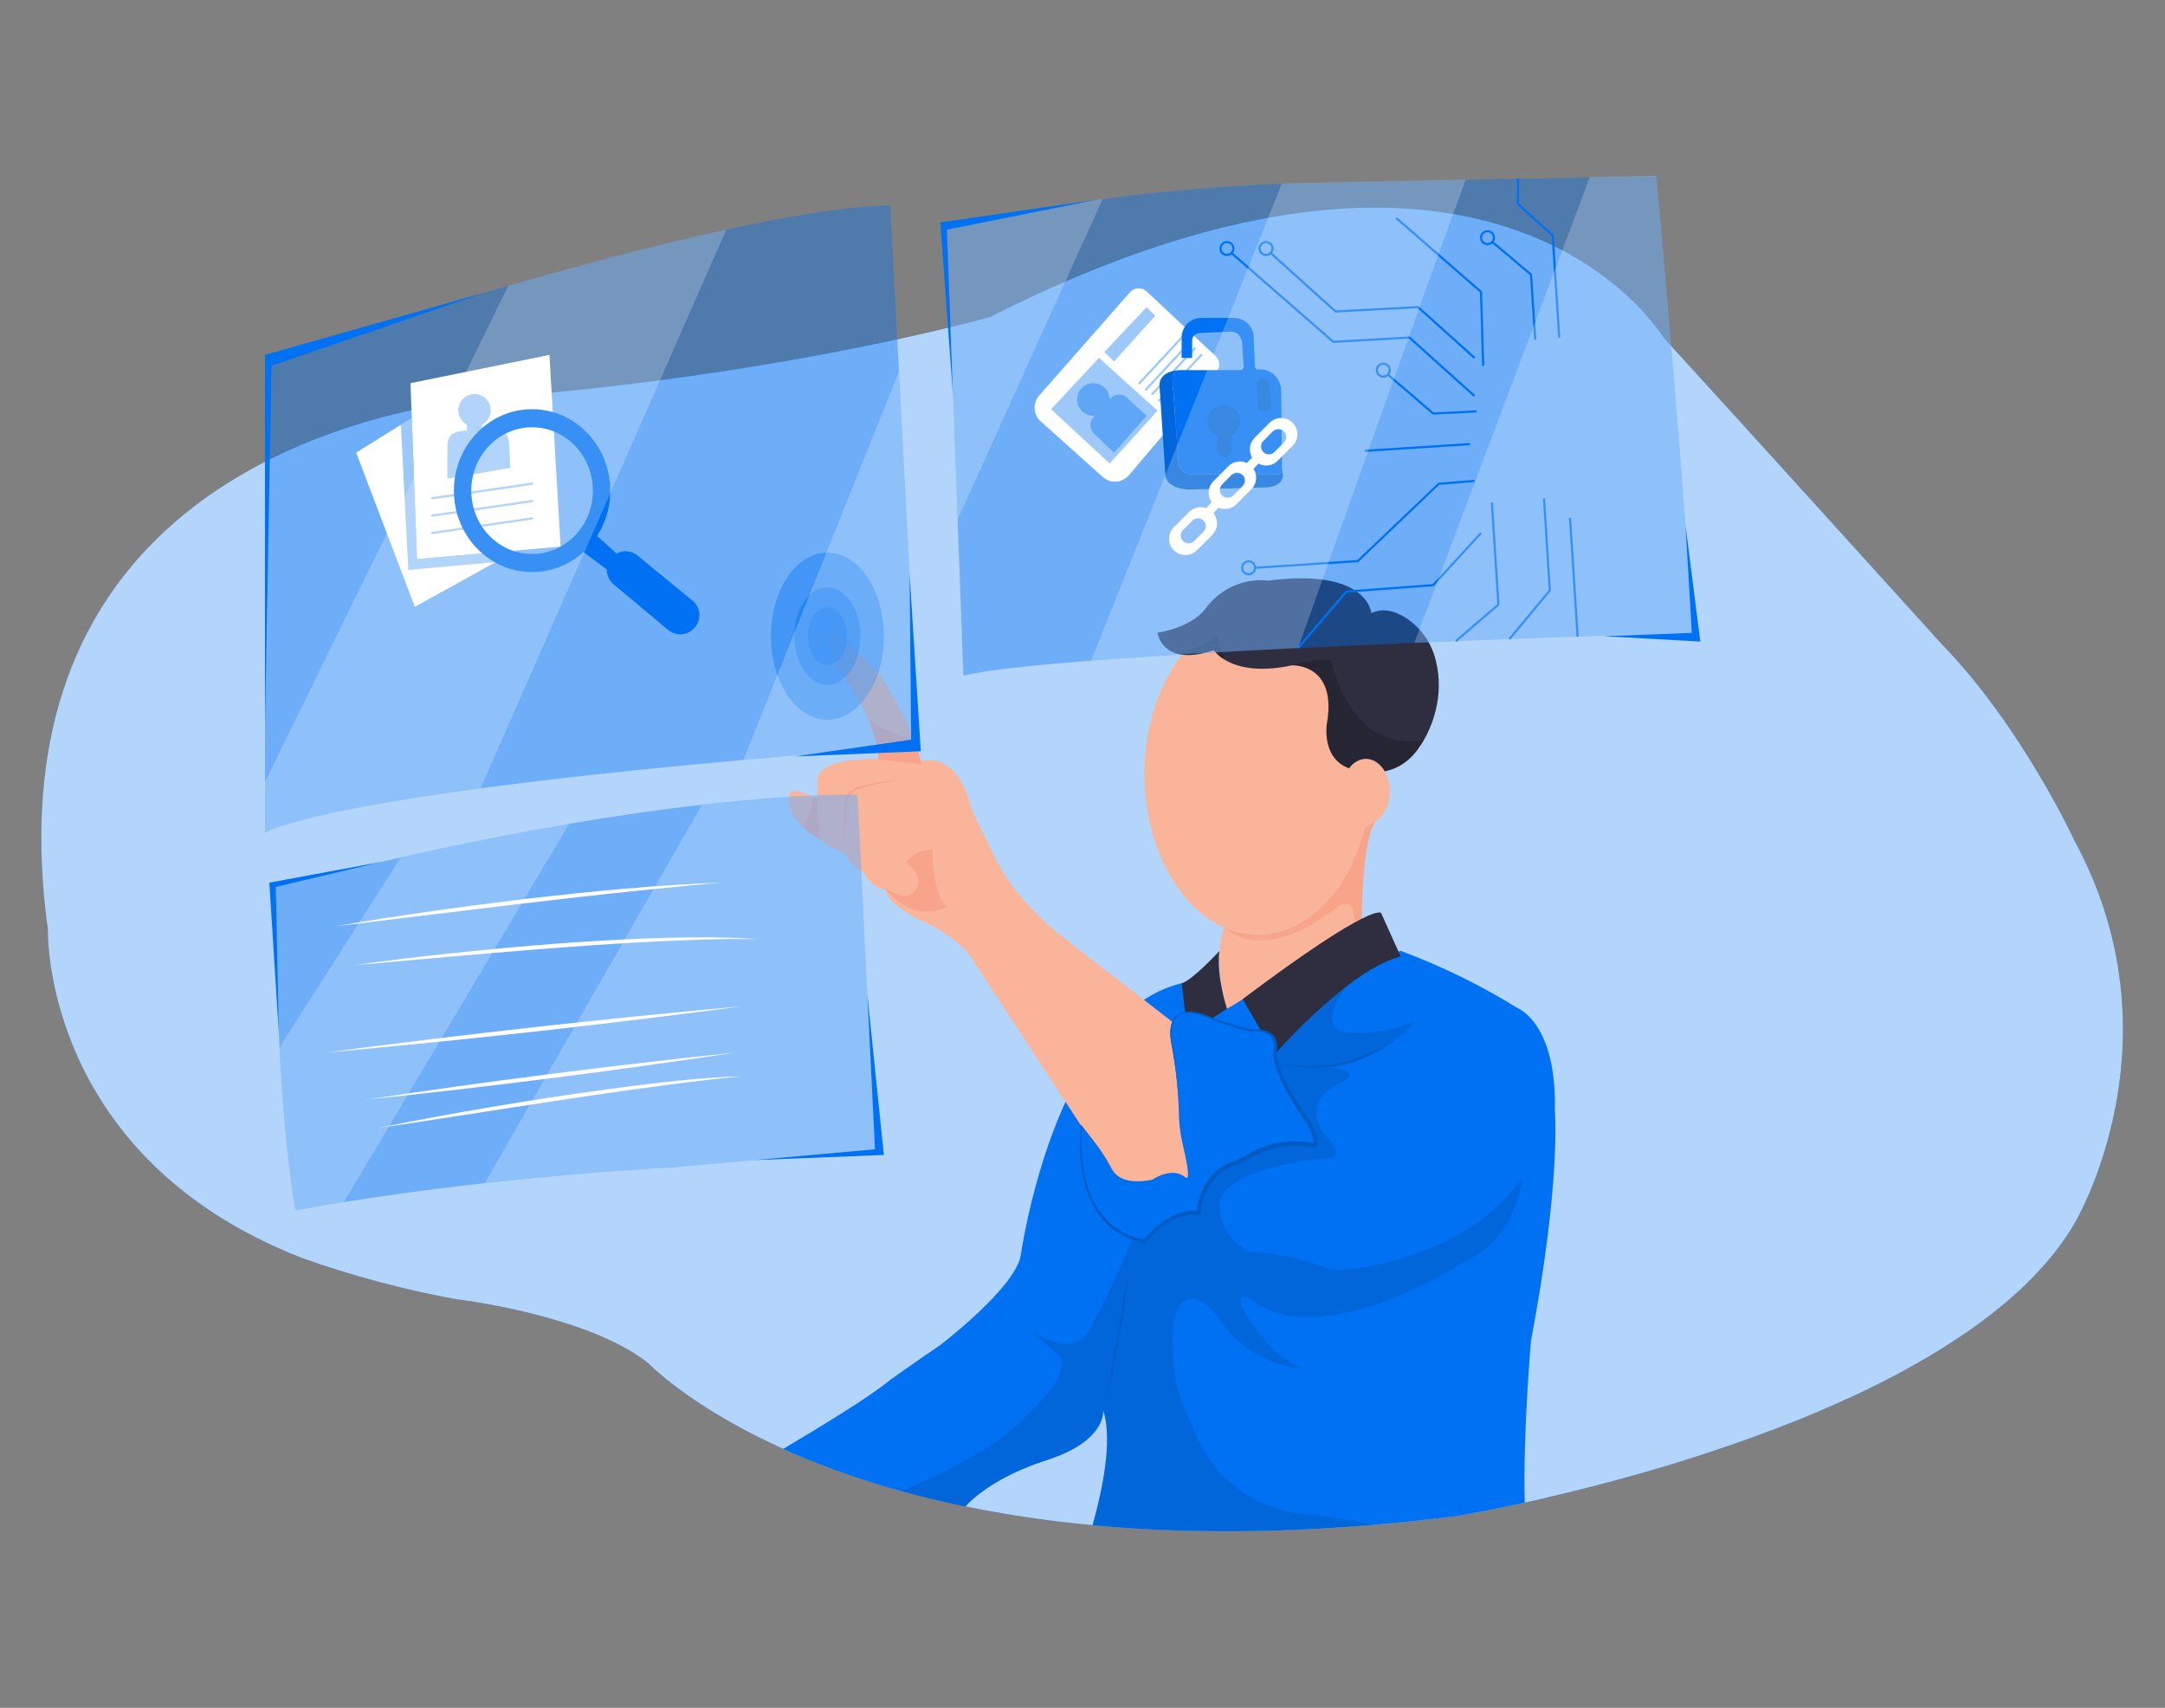 <svg width="639" height="504" viewBox="0 0 639 504" fill="none" xmlns="http://www.w3.org/2000/svg">
<rect x="0" y="0" width="639" height="504" fill="#808080" stroke="none"/>
<g clip-path="url(#clip0_4_2864)">
<path d="M612.258 361.103C612.015 361.508 611.771 361.922 611.52 362.327C611.351 362.6 611.188 362.866 611.011 363.139C609.302 365.83 607.426 368.412 605.397 370.871L604.747 371.661L604.415 372.052C604.164 372.354 603.899 372.657 603.633 372.959L602.895 373.8L601.803 375.01C601.302 375.549 600.793 376.087 600.284 376.619L599.169 377.755C598.756 378.175 598.336 378.589 597.908 379.002C597.856 379.061 597.797 379.112 597.738 379.171C597.332 379.562 596.927 379.954 596.513 380.337L595.141 381.606C594.315 382.359 593.474 383.097 592.618 383.82C592.33 384.07 592.042 384.321 591.747 384.557C591.452 384.793 591.157 385.059 590.854 385.295C590.552 385.531 590.117 385.93 589.703 386.247C588.774 386.985 587.815 387.759 586.848 388.505C586.524 388.763 586.192 389.006 585.86 389.242C585.402 389.597 584.93 389.98 584.465 390.29L583.181 391.227L581.794 392.216C581.056 392.725 580.37 393.227 579.64 393.691L578.297 394.599C576.212 395.991 574.077 397.361 571.893 398.708L570.565 399.513C563.88 403.556 556.797 407.304 549.515 410.779L546.631 412.136L545.155 412.808C543.679 413.477 542.204 414.138 540.728 414.793L539.253 415.442C536.793 416.519 534.309 417.564 531.801 418.578C530.974 418.917 530.148 419.249 529.314 419.574C525.153 421.234 520.977 422.82 516.823 424.31L515.606 424.746L514.418 425.173L512.824 425.734C510.759 426.457 508.695 427.163 506.634 427.852L504.945 428.412C502.812 429.15 500.688 429.799 498.585 430.464L497.109 430.936L494.815 431.673L491.288 432.736C490.122 433.09 488.957 433.429 487.806 433.761C485.927 434.317 484.067 434.849 482.228 435.355L480.605 435.805C477.55 436.661 474.569 437.458 471.685 438.203L469.161 438.86L467.914 439.17C467.095 439.376 466.291 439.583 465.487 439.775L463.93 440.158L462.388 440.535L459.629 441.199L457.415 441.73L453.749 442.615L450.31 443.353L450.06 443.419L449.669 443.5L448.407 443.773L447.175 444.039L445.98 444.297L443.272 444.865H443.132L441.531 445.197C437.893 445.935 434.927 446.496 432.78 446.887L432.19 446.998L430.486 447.3L429.969 447.389L429.231 447.514H429.017H428.958H428.877C427.402 447.691 425.985 447.876 424.539 448.038L424.096 448.09L421.492 448.392C420.016 448.562 418.578 448.709 417.124 448.864L414.239 449.159C412.326 449.351 410.425 449.533 408.536 449.705L405.814 449.949H405.718L401.815 450.259C400.723 450.355 399.601 450.436 398.561 450.51C398.074 450.554 397.587 450.583 397.085 450.613C394.688 450.783 392.319 450.938 389.973 451.063C388.497 451.144 387.073 451.225 385.649 451.284C384.225 451.343 382.971 451.417 381.651 451.469H381.444L377.696 451.609C374.981 451.69 372.303 451.764 369.661 451.801L366.282 451.845C362.101 451.879 358.009 451.862 354.005 451.793C352.434 451.793 350.884 451.727 349.342 451.683H348.796C347.173 451.631 345.565 451.579 343.978 451.513C341.485 451.41 339.02 451.292 336.6 451.144L334.18 450.997C332.579 450.901 331 450.783 329.429 450.665L327.083 450.48L324.759 450.281L322.464 450.074C320.752 449.912 319.048 449.742 317.381 449.565C315.713 449.388 314.046 449.196 312.408 448.997L309.966 448.687L307.553 448.37C306.749 448.267 305.959 448.149 305.163 448.038L302.802 447.691L300.802 447.389L299.865 447.241C298.522 447.035 297.202 446.813 295.888 446.592C292.116 445.948 288.461 445.259 284.925 444.526C278.225 443.139 271.927 441.624 266.029 439.981L265.55 439.848L263.491 439.265C259.146 438.019 255.014 436.713 251.104 435.385L249.281 434.75C248.052 434.312 246.842 433.877 245.651 433.444C243.261 432.569 240.959 431.678 238.746 430.773L236.776 429.962C234.808 429.15 232.929 428.339 231.139 427.527C230.763 427.357 230.401 427.18 230.017 427.018L228.254 426.199C227.044 425.633 225.864 425.065 224.713 424.495L223.702 423.993L222.706 423.491L220.773 422.495L219.821 422.001C219.518 421.831 219.201 421.669 218.899 421.507C218.596 421.344 218.286 421.182 217.991 421.012L216.213 420.038C215.342 419.551 214.501 419.072 213.675 418.563L212.76 418.024L211.285 417.146L209.47 416.032L208.695 415.545C204.757 413.082 200.956 410.404 197.311 407.525C197.17 407.407 197.023 407.289 196.875 407.186C196.864 407.163 196.846 407.145 196.824 407.134L196.44 406.817C195.702 406.212 195.023 405.644 194.441 405.142L194.153 404.899L193.769 404.552C193.636 404.441 193.511 404.323 193.393 404.212C192.847 403.726 192.412 403.32 192.094 403.01C191.555 402.483 190.983 401.99 190.383 401.534C171.812 387.715 134.59 383.392 134.59 383.392C119.118 380.566 103.899 376.495 89.082 371.218C12.196 341.234 14.136 274.367 14.136 274.367C-6.987 121 151.168 116.912 151.168 116.912C235.234 109.859 292.273 93.516 292.273 93.516C442.254 17.567 490.963 99.603 490.963 99.603C512.109 122.682 573 189.977 573 189.977C596.713 214.324 612.258 248.057 612.258 248.057C644.463 307.413 612.258 361.103 612.258 361.103Z" fill="#0071F2"/>
<path opacity="0.7" d="M612.258 361.103C612.015 361.508 611.771 361.922 611.52 362.327C611.351 362.6 611.188 362.866 611.011 363.139C609.302 365.83 607.426 368.412 605.397 370.871L604.747 371.661L604.415 372.052C604.164 372.354 603.899 372.657 603.633 372.959L602.895 373.8L601.803 375.01C601.302 375.549 600.793 376.087 600.284 376.619L599.169 377.755C598.756 378.175 598.336 378.589 597.908 379.002C597.856 379.061 597.797 379.112 597.738 379.171C597.332 379.562 596.927 379.954 596.513 380.337L595.141 381.606C594.315 382.359 593.474 383.097 592.618 383.82C592.33 384.07 592.042 384.321 591.747 384.557C591.452 384.793 591.157 385.059 590.854 385.295C590.552 385.531 590.117 385.93 589.703 386.247C588.774 386.985 587.815 387.759 586.848 388.505C586.524 388.763 586.192 389.006 585.86 389.242C585.402 389.597 584.93 389.98 584.465 390.29L583.181 391.227L581.794 392.216C581.056 392.725 580.37 393.227 579.64 393.691L578.297 394.599C576.212 395.991 574.077 397.361 571.893 398.708L570.565 399.513C563.88 403.556 556.797 407.304 549.515 410.779L546.631 412.136L545.155 412.808C543.679 413.477 542.204 414.138 540.728 414.793L539.253 415.442C536.793 416.519 534.309 417.564 531.801 418.578C530.974 418.917 530.148 419.249 529.314 419.574C525.153 421.234 520.977 422.82 516.823 424.31L515.606 424.746L514.418 425.173L512.824 425.734C510.759 426.457 508.695 427.163 506.634 427.852L504.945 428.412C502.812 429.15 500.688 429.799 498.585 430.464L497.109 430.936L494.815 431.673L491.288 432.736C490.122 433.09 488.957 433.429 487.806 433.761C485.927 434.317 484.067 434.849 482.228 435.355L480.605 435.805C477.55 436.661 474.569 437.458 471.685 438.203L469.161 438.86L467.914 439.17C467.095 439.376 466.291 439.583 465.487 439.775L463.93 440.158L462.388 440.535L459.629 441.199L457.415 441.73L453.749 442.615L450.31 443.353L450.06 443.419L449.669 443.5L448.407 443.773L447.175 444.039L445.98 444.297L443.272 444.865H443.132L441.531 445.197C437.893 445.935 434.927 446.496 432.78 446.887L432.19 446.998L430.486 447.3L429.969 447.389L429.231 447.514H429.017H428.958H428.877C427.402 447.691 425.985 447.876 424.539 448.038L424.096 448.09L421.492 448.392C420.016 448.562 418.578 448.709 417.124 448.864L414.239 449.159C412.326 449.351 410.425 449.533 408.536 449.705L405.814 449.949H405.718L401.815 450.259C400.723 450.355 399.601 450.436 398.561 450.51C398.074 450.554 397.587 450.583 397.085 450.613C394.688 450.783 392.319 450.938 389.973 451.063C388.497 451.144 387.073 451.225 385.649 451.284C384.225 451.343 382.971 451.417 381.651 451.469H381.444L377.696 451.609C374.981 451.69 372.303 451.764 369.661 451.801L366.282 451.845C362.101 451.879 358.009 451.862 354.005 451.793C352.434 451.793 350.884 451.727 349.342 451.683H348.796C347.173 451.631 345.565 451.579 343.978 451.513C341.485 451.41 339.02 451.292 336.6 451.144L334.18 450.997C332.579 450.901 331 450.783 329.429 450.665L327.083 450.48L324.759 450.281L322.464 450.074C320.752 449.912 319.048 449.742 317.381 449.565C315.713 449.388 314.046 449.196 312.408 448.997L309.966 448.687L307.553 448.37C306.749 448.267 305.959 448.149 305.163 448.038L302.802 447.691L300.802 447.389L299.865 447.241C298.522 447.035 297.202 446.813 295.888 446.592C292.116 445.948 288.461 445.259 284.925 444.526C278.225 443.139 271.927 441.624 266.029 439.981L265.55 439.848L263.491 439.265C259.146 438.019 255.014 436.713 251.104 435.385L249.281 434.75C248.052 434.312 246.842 433.877 245.651 433.444C243.261 432.569 240.959 431.678 238.746 430.773L236.776 429.962C234.808 429.15 232.929 428.339 231.139 427.527C230.763 427.357 230.401 427.18 230.017 427.018L228.254 426.199C227.044 425.633 225.864 425.065 224.713 424.495L223.702 423.993L222.706 423.491L220.773 422.495L219.821 422.001C219.518 421.831 219.201 421.669 218.899 421.507C218.596 421.344 218.286 421.182 217.991 421.012L216.213 420.038C215.342 419.551 214.501 419.072 213.675 418.563L212.76 418.024L211.285 417.146L209.47 416.032L208.695 415.545C204.757 413.082 200.956 410.404 197.311 407.525C197.163 407.4 197.023 407.289 196.875 407.186C196.864 407.163 196.846 407.145 196.824 407.134L196.44 406.817C195.702 406.212 195.023 405.644 194.441 405.142L194.153 404.899L193.769 404.552C193.636 404.441 193.511 404.323 193.393 404.212C192.847 403.726 192.412 403.32 192.094 403.01C191.555 402.483 190.983 401.99 190.383 401.534C171.812 387.715 134.59 383.392 134.59 383.392C119.118 380.566 103.899 376.495 89.082 371.218C12.196 341.234 14.136 274.367 14.136 274.367C-6.987 121 151.168 116.912 151.168 116.912C235.234 109.859 292.273 93.516 292.273 93.516C442.254 17.567 490.963 99.603 490.963 99.603C512.109 122.682 573 189.977 573 189.977C596.713 214.324 612.258 248.057 612.258 248.057C644.463 307.413 612.258 361.103 612.258 361.103Z" fill="white"/>
<path d="M272.087 225.546C272.087 225.546 261.876 224.203 259.271 224.262C259.271 224.262 259.633 220.146 256.504 212.716C254.086 207.18 250.975 201.974 247.245 197.222C246.376 196.068 245.737 194.758 245.364 193.363C244.87 191.721 244.663 190.007 244.751 188.295C244.786 187.981 244.909 187.683 245.105 187.435C245.3 187.187 245.562 186.999 245.859 186.892C246.157 186.785 246.478 186.764 246.787 186.831C247.096 186.897 247.38 187.049 247.607 187.269L259.02 198.336C263.296 204.417 266.838 210.982 269.571 217.895C270.558 220.394 271.398 222.949 272.087 225.546Z" fill="#F9B499"/>
<path d="M451.867 395.713C451.867 395.713 449.484 423.012 450.023 443.441L449.632 443.523L448.37 443.796L447.138 444.061L445.943 444.319L443.235 444.888H443.095L441.494 445.22C437.856 445.957 434.89 446.518 432.743 446.909L432.153 447.02L430.449 447.322L429.932 447.411L429.195 447.536H428.981H428.922H428.84C427.365 447.713 425.948 447.898 424.502 448.06L424.059 448.112L421.455 448.414C419.979 448.584 418.541 448.731 417.087 448.886L414.202 449.182C412.289 449.373 410.388 449.555 408.499 449.728L405.777 449.971H405.681L401.778 450.281C400.686 450.377 399.564 450.458 398.524 450.532C398.037 450.576 397.55 450.606 397.049 450.635C394.651 450.805 392.282 450.96 389.936 451.085C388.46 451.166 387.037 451.247 385.613 451.306C384.189 451.365 382.934 451.439 381.614 451.491H381.444L377.696 451.631C374.981 451.712 372.303 451.786 369.661 451.823L366.282 451.867C362.101 451.902 358.009 451.884 354.005 451.815C352.434 451.815 350.884 451.749 349.342 451.705H348.796C347.173 451.653 345.565 451.602 343.978 451.535C341.485 451.432 339.02 451.314 336.6 451.166L334.18 451.019C332.579 450.923 331 450.805 329.429 450.687L327.083 450.502L324.759 450.303L322.464 450.096C325.098 440.756 328.588 425.144 325.585 416.157C325.585 416.157 326.861 425.137 308.918 430.914C293.372 435.908 286.489 442.829 284.925 444.592C278.225 443.205 271.927 441.69 266.03 440.048L265.55 439.915L263.491 439.332C259.146 438.085 255.014 436.779 251.104 435.451L249.281 434.817C248.052 434.379 246.842 433.943 245.651 433.511C243.261 432.635 240.959 431.745 238.746 430.84L236.776 430.028C234.808 429.217 232.929 428.405 231.139 427.593C241.151 421.691 257.198 411.922 262.768 407.201C262.768 407.201 271.747 400.796 277.524 396.945C277.524 396.945 299.319 380.286 301.245 370.672C301.245 370.672 311.058 299.363 348.767 290.148L362.128 297.607L366.747 294.796L413.406 280.608C425.489 285.096 437.093 290.781 448.045 297.578C448.045 297.578 459.548 302.064 458.906 327.702C458.913 327.776 460.839 348.28 451.867 395.713Z" fill="#0071F2"/>
<path d="M404.759 228.431C404.758 232.6 404.363 236.761 403.578 240.855C403.357 242.021 403.098 243.18 402.84 244.308C398.236 262.694 385.871 275.857 371.277 275.857C367.836 275.851 364.435 275.122 361.295 273.717C347.675 267.704 337.788 249.702 337.788 228.431C337.788 202.239 352.78 181.005 371.277 181.005C389.774 181.005 404.759 202.239 404.759 228.431Z" fill="#F9B499"/>
<path d="M420.134 218.604C419.566 219.57 419.175 220.079 419.175 220.079C411.487 232.253 398.17 226.719 398.17 226.719C389.98 223.768 391.618 213.653 391.618 213.653C394.82 195.71 381.363 196.344 381.363 196.344C370.643 198.639 364.497 196.595 361.287 194.573C360.109 193.889 359.088 192.964 358.292 191.858C352.537 193.784 348.745 193.548 346.273 192.493C345.078 191.997 344.027 191.21 343.215 190.203C342.403 189.197 341.856 188.003 341.625 186.731C352.522 184.812 355.724 179.685 355.724 179.685C363.419 169.429 374.317 171.355 374.317 171.355C403.829 167.503 404.759 180.946 404.759 180.946C408.322 179.234 411.945 180.437 414.874 182.304C419.29 185.167 422.454 189.6 423.727 194.706C426.583 205.906 422.185 215.121 420.134 218.604Z" fill="#2F2E41"/>
<path opacity="0.2" d="M361.287 194.61C360.109 193.926 359.088 193.001 358.292 191.895C352.537 193.821 348.745 193.585 346.273 192.53C346.31 192.53 353.821 192.53 358.934 187.409C358.934 187.402 360.439 191.556 361.287 194.61Z" fill="black"/>
<path opacity="0.2" d="M420.134 218.603C419.566 219.57 419.175 220.079 419.175 220.079C411.487 232.253 398.17 226.719 398.17 226.719C389.98 223.768 391.618 213.653 391.618 213.653C394.82 195.709 381.363 196.344 381.363 196.344C385.112 195.193 389.01 194.596 392.932 194.573C392.932 194.573 397.381 221.592 420.134 218.603Z" fill="black"/>
<path d="M406.079 242.309C401.947 247.208 401.874 271.371 401.874 271.371C401.276 271.674 400.575 272.058 399.786 272.515C390.453 277.894 369.189 293.173 369.189 293.173C366.945 294.831 364.588 296.33 362.136 297.659C357.65 282.276 361.287 273.725 361.287 273.725C364.428 275.13 367.829 275.858 371.27 275.865C385.834 275.865 398.229 262.702 402.833 244.316C403.113 243.187 403.371 242.029 403.571 240.863L406.079 242.309Z" fill="#F9B499"/>
<path d="M406.079 242.309C401.947 247.208 401.874 271.371 401.874 271.371C401.276 271.674 400.575 272.057 399.786 272.515C400.251 264.037 394.82 267.527 394.82 267.527C372.391 285.471 361.287 273.717 361.287 273.717C364.428 275.122 367.829 275.851 371.27 275.857C385.834 275.857 398.229 262.695 402.833 244.309L406.079 242.309Z" fill="#F7A48B"/>
<path d="M366.762 294.841L376.235 311.109C376.235 311.109 398.03 286.113 413.413 282.269L407.643 269.446C407.643 269.446 405.718 265.609 366.762 294.841Z" fill="#2F2E41"/>
<path d="M359.9 280.653C359.9 280.653 352.079 289.152 348.774 290.193L350.596 305.34L362.136 297.652C362.136 297.652 358.941 288.009 359.9 280.653Z" fill="#2F2E41"/>
<path opacity="0.1" d="M449.322 347.638C449.322 347.638 447.404 364.947 433.939 371.358C433.939 371.358 389.715 400.87 368.569 382.89C368.569 382.89 364.356 381.311 366.776 386.262C366.776 386.262 375.63 402.117 385.871 404.043C385.871 404.043 370.495 404.316 359.922 389.442C359.922 389.442 354.02 379.814 348.796 384.558C348.796 384.558 344.178 387.509 346.944 406.315C347.513 410.155 348.659 413.886 350.346 417.382C351.083 418.939 351.961 420.843 352.817 422.96C355.113 428.751 358.799 433.887 363.549 437.916C368.3 441.945 373.969 444.742 380.057 446.061C380.492 446.157 380.935 446.238 381.385 446.319C389.532 447.129 397.632 448.361 405.651 450.008L401.748 450.318C400.656 450.414 399.535 450.495 398.495 450.569C398.008 450.613 397.521 450.643 397.019 450.672C394.621 450.842 392.253 450.997 389.907 451.122C388.431 451.203 387.007 451.284 385.583 451.344C384.159 451.403 382.905 451.476 381.584 451.528H381.444L377.696 451.668C374.981 451.749 372.303 451.823 369.661 451.86L366.282 451.904C362.101 451.939 358.009 451.921 354.005 451.853C352.434 451.853 350.884 451.786 349.342 451.742H348.796C347.173 451.69 345.565 451.639 343.978 451.572C341.485 451.469 339.02 451.351 336.6 451.203L334.18 451.056C332.579 450.96 331 450.842 329.429 450.724L327.083 450.539L324.759 450.34L322.464 450.133C325.098 440.793 328.588 425.181 325.585 416.195C325.585 416.195 326.861 425.174 308.918 430.951C293.372 435.946 286.489 442.866 284.925 444.63C278.225 443.242 271.927 441.727 266.03 440.085C276.403 435.717 295.792 426.694 303.148 417.493C303.148 417.493 316.606 405.954 312.74 400.192C312.74 400.192 306.837 394.85 302.934 392.164C305.317 393.743 316.503 400.561 321.07 393.138C326.197 384.808 334.534 364.939 334.534 364.939C334.534 364.939 335.176 366.223 337.737 366.223C337.737 366.223 344.79 357.244 353.762 357.886C353.762 357.886 354.012 346.207 365.198 342.938C366.301 342.596 367.367 342.142 368.377 341.581C371.786 339.736 379.902 336.062 387.73 338.017C387.73 338.017 389.648 338.017 386.446 331.613C386.446 331.613 378.116 322.021 376.191 311.102C376.191 311.102 388.733 296.973 397.189 291.226C396.849 291.698 389.161 302.366 396.06 304.469C403.205 305.487 410.492 304.464 417.08 301.518C417.131 301.485 417.193 301.473 417.252 301.485C417.312 301.498 417.364 301.533 417.397 301.584C417.43 301.635 417.442 301.697 417.43 301.757C417.417 301.816 417.382 301.868 417.331 301.902C413.642 305.185 401.918 314.946 392.858 314.946C392.858 314.946 402.449 316.082 396.06 319.373C396.06 319.373 382.602 324.537 391.574 335.464C391.574 335.464 397.985 341.876 390.932 341.876C390.932 341.876 362.741 343.956 359.856 354.765C359.856 354.765 358.934 363.331 368.2 369.263C368.2 369.263 381.931 370.252 388.527 373.114C391.62 374.484 395.025 374.994 398.384 374.59C410.344 373.085 435.082 367.551 449.322 347.638Z" fill="black"/>
<path opacity="0.1" d="M333.295 373.276C332.029 386.904 329.67 400.407 326.242 413.656C328.839 400.45 331.148 386.601 333.295 373.276Z" fill="black"/>
<path opacity="0.1" d="M376.707 313.632C383.927 315.171 391.415 314.906 398.509 312.862C405.602 310.817 412.082 307.055 417.375 301.909C416.127 303.275 414.791 304.559 413.376 305.753C403.445 314.171 389.213 317.078 376.707 313.632Z" fill="black"/>
<path d="M350.279 348.28C345.793 345.078 340.688 348.922 340.688 348.922C332.277 350.604 329.385 347.874 328.389 345.793C327.039 343.075 325.412 340.504 323.534 338.12L319.535 332.897L286.85 282.911C284.29 277.783 274.035 272.655 274.035 272.655C261.854 267.527 261.212 262.4 261.212 262.4C257.368 262.4 254.807 257.272 254.807 257.272C251.598 255.988 249.038 251.502 249.038 251.502C245.828 250.86 241.985 247.658 241.985 247.658H241.94C240.133 246.681 238.457 245.479 236.953 244.08C233.212 240.531 232.696 237.071 232.777 235.153C232.79 234.886 232.861 234.625 232.983 234.387C233.105 234.149 233.277 233.94 233.486 233.774C233.696 233.608 233.938 233.488 234.198 233.423C234.457 233.358 234.727 233.349 234.99 233.397C236.741 233.791 238.447 234.364 240.081 235.108C240.819 235.418 241.291 235.647 241.291 235.647V235.167V231.021C240.015 220.765 272.057 224.617 272.057 224.617C283.597 222.049 286.813 239.033 286.813 239.033L293.867 253.457C298.994 264.355 311.168 274.603 311.168 274.603L346.583 301.997C346.133 303.746 345.107 305.369 346.398 309.855C347.689 314.341 348.368 329.562 348.368 329.562C348.427 334.527 350.375 342.459 350.375 342.459C351.821 350.043 350.279 348.28 350.279 348.28Z" fill="#F9B499"/>
<path d="M248.691 250.853C248.824 246.153 249.104 241.431 249.429 236.739C249.909 232.437 253.856 232.031 257.323 231.249C259.954 230.631 262.648 230.326 265.351 230.342C261.322 230.615 257.419 231.699 253.546 232.777C252.621 233.012 251.791 233.524 251.165 234.244C250.539 234.963 250.147 235.857 250.041 236.805L249.872 238.804C249.547 242.825 249.171 246.847 248.684 250.853H248.691Z" fill="#F7A48B"/>
<path d="M241.918 247.629C240.111 246.652 238.435 245.449 236.931 244.05C238.871 241.697 239.815 236.672 240.074 235.079C240.811 235.388 241.284 235.617 241.284 235.617V235.138L241.918 247.629Z" fill="#F7A48B"/>
<path d="M272.087 225.546C272.087 225.546 261.876 224.204 259.271 224.263C259.271 224.263 259.633 220.146 256.504 212.716C256.504 212.716 256.504 212.672 256.504 212.642C256.504 212.613 263.469 217.379 269.541 217.866C270.54 220.374 271.39 222.939 272.087 225.546Z" fill="#F7A48B"/>
<path d="M267.284 254.704C267.284 254.704 270.471 250.218 275.289 250.86C275.289 250.86 274.972 263.742 279.458 267.557C279.458 267.557 269.866 273.297 260.872 261.758C260.872 261.758 268.56 267.527 270.803 261.758C270.774 261.758 272.404 257.272 267.284 254.704Z" fill="#F7A48B"/>
<path opacity="0.39" d="M271.128 220.101C252.085 221.496 234.902 222.89 219.4 224.27C186.576 227.184 161.284 230.032 141.835 232.644C86.043 240.14 78.207 245.733 78.207 245.733V106.657C78.207 106.657 110.788 95.59 150.017 84.324C170.882 78.333 193.629 72.26 214.354 67.767C233.094 63.687 250.189 60.891 262.746 60.574L265.329 109.615L271.128 220.101Z" fill="#0071F2"/>
<path d="M121.155 113.068L123.073 164.98L165.452 161.306L162.169 104.731L121.155 113.068Z" fill="white"/>
<path opacity="0.39" d="M150.268 130.798C150.121 127.751 147.915 126.312 144.868 126.526L142.3 126.718V125.323C143.249 124.822 144.002 124.018 144.441 123.039C144.879 122.06 144.977 120.962 144.719 119.921C144.461 118.879 143.862 117.954 143.017 117.293C142.172 116.632 141.13 116.273 140.057 116.273C138.984 116.273 137.942 116.632 137.097 117.293C136.252 117.954 135.653 118.879 135.395 119.921C135.137 120.962 135.235 122.06 135.673 123.039C136.112 124.018 136.865 124.822 137.814 125.323V127.064L136.53 127.168C133.675 127.367 132.045 128.71 132.045 131.595V141.282L150.63 138.073L150.268 130.798Z" fill="#0071F2"/>
<g opacity="0.39">
<path d="M127.559 147.354C127.482 147.353 127.408 147.325 127.35 147.275C127.292 147.226 127.254 147.157 127.241 147.081C127.235 147.039 127.237 146.997 127.248 146.956C127.258 146.915 127.277 146.877 127.302 146.843C127.327 146.809 127.359 146.781 127.396 146.76C127.432 146.739 127.473 146.725 127.514 146.72L157.027 142.411C157.11 142.4 157.195 142.423 157.263 142.474C157.33 142.525 157.375 142.6 157.388 142.684C157.395 142.726 157.394 142.768 157.384 142.81C157.374 142.851 157.356 142.89 157.33 142.924C157.304 142.958 157.272 142.986 157.235 143.007C157.198 143.028 157.157 143.041 157.115 143.045L127.603 147.354H127.559Z" fill="#0071F2"/>
</g>
<g opacity="0.39">
<path d="M127.559 152.481C127.482 152.481 127.408 152.453 127.35 152.403C127.292 152.353 127.254 152.284 127.241 152.208C127.235 152.167 127.237 152.124 127.248 152.083C127.258 152.042 127.277 152.004 127.302 151.97C127.327 151.937 127.359 151.908 127.396 151.887C127.432 151.866 127.473 151.852 127.514 151.847L157.027 147.538C157.068 147.532 157.111 147.534 157.152 147.544C157.193 147.555 157.231 147.573 157.265 147.599C157.298 147.624 157.327 147.656 157.348 147.692C157.369 147.729 157.383 147.769 157.388 147.811C157.395 147.853 157.394 147.896 157.384 147.937C157.374 147.978 157.356 148.017 157.33 148.051C157.304 148.085 157.272 148.113 157.235 148.134C157.198 148.155 157.157 148.168 157.115 148.173L127.603 152.474L127.559 152.481Z" fill="#0071F2"/>
</g>
<g opacity="0.39">
<path d="M127.559 157.609C127.482 157.609 127.408 157.581 127.35 157.531C127.292 157.481 127.254 157.412 127.241 157.336C127.231 157.252 127.253 157.166 127.304 157.097C127.355 157.028 127.43 156.982 127.514 156.968L157.027 152.666C157.11 152.656 157.195 152.678 157.263 152.729C157.33 152.78 157.375 152.855 157.388 152.939C157.395 152.981 157.394 153.024 157.384 153.065C157.374 153.106 157.356 153.145 157.33 153.179C157.304 153.213 157.272 153.241 157.235 153.262C157.198 153.283 157.157 153.296 157.115 153.301L127.603 157.602L127.559 157.609Z" fill="#0071F2"/>
</g>
<path d="M121.531 123.353L105.13 133.572L122.431 179.079L152.548 162.427L123.073 164.98L121.531 123.353Z" fill="white"/>
<path opacity="0.39" d="M118.321 125.352L120.513 168.182L146.284 165.887L152.548 162.427L123.073 164.98L121.531 123.353L118.321 125.352Z" fill="#0071F2"/>
<path opacity="0.39" d="M244.205 212.406C253.41 212.406 260.872 201.36 260.872 187.734C260.872 174.108 253.41 163.062 244.205 163.062C235 163.062 227.538 174.108 227.538 187.734C227.538 201.36 235 212.406 244.205 212.406Z" fill="#0071F2"/>
<path d="M78.207 213.941L80.133 107.941L143.296 86.279L78.207 104.731V213.941Z" fill="#0071F2"/>
<path opacity="0.39" d="M258.231 339.153L199.332 344.436C178.113 345.653 159.129 347.387 143.082 349.158C125.301 351.142 111.128 353.201 101.492 354.75C92.233 356.226 87.171 357.244 87.171 357.244C84.729 342.34 83.313 324.921 82.486 309.073C81.166 283.346 81.409 261.75 81.409 261.75L118.299 253.007C136.744 248.846 153.308 245.629 167.968 243.128C183.049 240.546 196.115 238.701 207.175 237.469C237.831 233.957 253.096 234.592 253.096 234.592L258.231 339.153Z" fill="#0071F2"/>
<path d="M82.287 304.683L79.491 260.474L112.884 254.298L81.416 261.758L82.287 304.683Z" fill="#0071F2"/>
<path opacity="0.22" d="M167.99 243.135L101.5 354.75C92.24 356.226 87.179 357.244 87.179 357.244C84.737 342.34 83.32 324.921 82.494 309.073L118.321 253C136.774 248.853 153.33 245.629 167.99 243.135Z" fill="white"/>
<path d="M99.36 273.297C117.805 270.08 137.335 267.395 155.89 265.181C174.763 263.042 193.806 261.123 212.804 260.489C210.429 260.715 208.058 260.927 205.692 261.123C170.831 264.355 134.228 269.106 99.36 273.312V273.297Z" fill="white"/>
<path d="M104.488 284.829C124.224 282.054 144.071 280.07 163.94 278.491C181.285 277.244 198.823 276.277 216.235 276.742C218.722 276.86 221.215 276.993 223.694 277.141C221.208 277.141 218.714 277.141 216.228 277.082C179.662 277.701 141.016 281.693 104.488 284.829Z" fill="white"/>
<path d="M96.187 310.615C137.01 305.214 178.386 300.603 219.4 296.914C178.548 302.352 137.231 306.926 96.187 310.615Z" fill="white"/>
<path d="M107.719 324.567C143.872 319.092 180.614 314.414 217.032 310.615C180.835 316.097 144.108 320.767 107.69 324.537L107.719 324.567Z" fill="white"/>
<path d="M111.534 332.897C133.587 328.418 156.422 324.574 178.674 321.52C189.586 320.044 201.546 318.569 212.561 317.897C214.826 317.757 217.098 317.691 219.371 317.609L212.583 318.236C178.932 322.088 145.037 327.99 111.504 332.897H111.534Z" fill="white"/>
<path opacity="0.22" d="M258.231 339.153L199.332 344.436C178.113 345.653 159.129 347.387 143.082 349.158L207.19 237.476C237.845 233.964 253.111 234.599 253.111 234.599L258.231 339.153Z" fill="white"/>
<path d="M222.551 342.355L260.872 340.843L256.003 293.535L258.238 339.153L222.551 342.355Z" fill="#0071F2"/>
<path opacity="0.39" d="M499.337 186.767C499.337 186.767 461.577 187.837 417.441 189.719C406.264 190.183 394.68 190.7 383.2 191.261C361.28 192.33 339.721 193.563 322.088 194.95C304.454 196.337 290.584 197.82 284.342 199.413L282.637 153.419L279.465 67.834C279.465 67.834 295.379 62.817 325.467 58.759C339.906 56.803 357.591 55.07 378.36 54.214C378.714 54.214 379.098 54.214 379.452 54.17L432.574 53.078L469.242 52.34L488.898 51.941C488.898 51.941 498.755 161.114 499.337 186.767Z" fill="#0071F2"/>
<path d="M370.488 167.865L370.451 167.223L400.612 165.268L424.51 142.477L435.171 141.584L435.23 142.226L424.782 143.097L400.885 165.895L370.488 167.865Z" fill="#0071F2"/>
<path d="M368.547 169.783C368.109 169.783 367.681 169.653 367.317 169.41C366.953 169.167 366.67 168.821 366.502 168.417C366.335 168.012 366.291 167.567 366.376 167.138C366.462 166.709 366.672 166.314 366.982 166.005C367.292 165.695 367.686 165.484 368.115 165.399C368.545 165.314 368.99 165.357 369.394 165.525C369.799 165.692 370.144 165.976 370.388 166.34C370.631 166.704 370.761 167.132 370.761 167.57C370.761 168.157 370.527 168.72 370.112 169.135C369.697 169.55 369.134 169.783 368.547 169.783ZM368.547 165.939C368.228 165.938 367.916 166.031 367.651 166.207C367.385 166.383 367.178 166.635 367.055 166.929C366.933 167.223 366.9 167.547 366.962 167.86C367.024 168.172 367.177 168.46 367.402 168.685C367.628 168.91 367.915 169.064 368.228 169.126C368.54 169.187 368.865 169.155 369.159 169.032C369.453 168.91 369.704 168.702 369.88 168.437C370.056 168.171 370.15 167.859 370.148 167.54C370.148 167.116 369.98 166.708 369.679 166.408C369.379 166.108 368.972 165.939 368.547 165.939Z" fill="#0071F2"/>
<path d="M362.136 75.573C361.698 75.573 361.27 75.444 360.906 75.2C360.542 74.957 360.258 74.611 360.091 74.207C359.923 73.802 359.879 73.357 359.965 72.928C360.05 72.499 360.261 72.104 360.571 71.795C360.88 71.485 361.274 71.274 361.704 71.189C362.133 71.104 362.578 71.147 362.983 71.315C363.387 71.483 363.733 71.766 363.976 72.13C364.219 72.494 364.349 72.922 364.349 73.36C364.349 73.947 364.116 74.51 363.701 74.925C363.286 75.34 362.723 75.573 362.136 75.573ZM362.136 71.729C361.819 71.729 361.509 71.823 361.246 71.999C360.983 72.175 360.778 72.425 360.657 72.718C360.535 73.01 360.504 73.332 360.565 73.643C360.627 73.953 360.78 74.239 361.004 74.463C361.227 74.686 361.513 74.839 361.823 74.901C362.134 74.962 362.456 74.931 362.748 74.809C363.041 74.688 363.291 74.483 363.467 74.22C363.643 73.957 363.737 73.647 363.737 73.33C363.737 72.906 363.568 72.499 363.268 72.198C362.967 71.898 362.56 71.729 362.136 71.729Z" fill="#0071F2"/>
<path d="M373.675 75.573C373.237 75.573 372.809 75.444 372.445 75.2C372.081 74.957 371.798 74.611 371.63 74.207C371.462 73.802 371.419 73.357 371.504 72.928C371.589 72.499 371.8 72.104 372.11 71.795C372.419 71.485 372.814 71.274 373.243 71.189C373.672 71.104 374.117 71.147 374.522 71.315C374.926 71.483 375.272 71.766 375.515 72.13C375.758 72.494 375.888 72.922 375.888 73.36C375.888 73.947 375.655 74.51 375.24 74.925C374.825 75.34 374.262 75.573 373.675 75.573ZM373.675 71.729C373.358 71.729 373.049 71.823 372.785 71.999C372.522 72.175 372.317 72.425 372.196 72.718C372.075 73.01 372.043 73.332 372.105 73.643C372.166 73.953 372.319 74.239 372.543 74.463C372.767 74.686 373.052 74.839 373.363 74.901C373.673 74.962 373.995 74.931 374.288 74.809C374.58 74.688 374.83 74.483 375.006 74.22C375.182 73.957 375.276 73.647 375.276 73.33C375.276 72.906 375.107 72.499 374.807 72.198C374.507 71.898 374.1 71.729 373.675 71.729Z" fill="#0071F2"/>
<path d="M439.044 72.364C438.606 72.364 438.179 72.234 437.815 71.991C437.451 71.748 437.167 71.402 436.999 70.998C436.832 70.593 436.788 70.148 436.873 69.719C436.959 69.289 437.17 68.895 437.479 68.585C437.789 68.276 438.183 68.065 438.612 67.98C439.042 67.894 439.487 67.938 439.891 68.106C440.296 68.273 440.641 68.557 440.885 68.921C441.128 69.285 441.258 69.713 441.258 70.15C441.258 70.737 441.024 71.3 440.609 71.716C440.194 72.131 439.631 72.364 439.044 72.364ZM439.044 68.52C438.724 68.519 438.411 68.613 438.145 68.79C437.879 68.968 437.671 69.221 437.55 69.516C437.428 69.812 437.397 70.138 437.462 70.451C437.526 70.765 437.682 71.052 437.911 71.276C438.139 71.5 438.429 71.651 438.744 71.71C439.058 71.768 439.383 71.731 439.677 71.604C439.97 71.477 440.219 71.265 440.392 70.996C440.564 70.726 440.653 70.411 440.645 70.091C440.636 69.672 440.463 69.274 440.164 68.98C439.865 68.687 439.463 68.522 439.044 68.52Z" fill="#0071F2"/>
<path d="M408.285 111.46C407.847 111.46 407.42 111.33 407.056 111.087C406.692 110.844 406.408 110.498 406.24 110.094C406.073 109.689 406.029 109.244 406.114 108.815C406.2 108.385 406.411 107.991 406.72 107.682C407.03 107.372 407.424 107.161 407.853 107.076C408.283 106.99 408.728 107.034 409.132 107.202C409.537 107.369 409.882 107.653 410.126 108.017C410.369 108.381 410.499 108.809 410.499 109.247C410.499 109.834 410.265 110.397 409.85 110.812C409.435 111.227 408.872 111.46 408.285 111.46ZM408.285 107.616C407.969 107.616 407.659 107.71 407.396 107.886C407.132 108.062 406.927 108.312 406.806 108.604C406.685 108.897 406.653 109.219 406.715 109.529C406.777 109.84 406.929 110.125 407.153 110.349C407.377 110.573 407.662 110.726 407.973 110.787C408.283 110.849 408.605 110.817 408.898 110.696C409.19 110.575 409.441 110.37 409.616 110.107C409.792 109.843 409.886 109.534 409.886 109.217C409.884 108.793 409.715 108.387 409.415 108.087C409.115 107.787 408.709 107.618 408.285 107.616Z" fill="#0071F2"/>
<path d="M383.377 191.438L382.89 191.017L397.233 174.284L422.872 172.358L436.89 157.071L437.362 157.506L423.174 172.978L397.543 174.903L383.377 191.438Z" fill="#0071F2"/>
<path d="M429.925 189.423L429.504 188.936L441.922 178.297L440.011 148.335L440.645 148.298L442.578 178.578L429.925 189.423Z" fill="#0071F2"/>
<path d="M445.751 188.774L445.257 188.368L457.098 174.151L455.394 147.052L456.028 147.015L457.755 174.365L457.674 174.461L445.751 188.774Z" fill="#0071F2"/>
<path d="M463.71 152.819L463.069 152.86L465.317 187.9L465.957 187.859L463.71 152.819Z" fill="#0071F2"/>
<path d="M434.986 117.104L415.855 99.936L393.433 101.212L393.33 101.131L363.205 74.85L363.626 74.371L393.655 100.563L416.091 99.279L435.414 116.625L434.986 117.104Z" fill="#0071F2"/>
<path d="M434.986 105.853L418.423 90.956L394.068 92.24L393.964 92.152L374.759 74.85L375.187 74.371L394.296 91.591L418.651 90.307L435.414 105.373L434.986 105.853Z" fill="#0071F2"/>
<path d="M437.443 107.948L436.809 86.294L411.915 64.595L412.336 64.115L437.436 85.999L437.443 86.139L438.085 107.926L437.443 107.948Z" fill="#0071F2"/>
<path d="M422.916 122.365L409.355 110.744L409.776 110.257L423.137 121.715L435.827 121.074L435.857 121.715L422.916 122.365Z" fill="#0071F2"/>
<path d="M433.892 130.721L402.807 132.726L402.848 133.367L433.934 131.362L433.892 130.721Z" fill="#0071F2"/>
<path d="M452.826 100.267L451.557 81.173L440.254 71.648L440.667 71.161L452.177 80.863L452.184 80.996L453.468 100.223L452.826 100.267Z" fill="#0071F2"/>
<path d="M459.88 99.626L457.961 69.634L447.706 60.345V52.694H448.348V60.065L458.589 69.331L458.596 69.464L460.514 99.581L459.88 99.626Z" fill="#0071F2"/>
<path d="M306.705 116.735L333.487 86.271C333.794 85.922 334.168 85.638 334.587 85.437C335.006 85.235 335.461 85.119 335.925 85.096C336.39 85.074 336.854 85.144 337.291 85.304C337.727 85.464 338.127 85.71 338.467 86.028L358.757 105.041C359.406 105.649 359.796 106.484 359.847 107.373C359.898 108.262 359.605 109.136 359.03 109.814L333.206 140.234C332.739 140.785 332.166 141.237 331.521 141.563C330.877 141.889 330.173 142.082 329.452 142.132C328.732 142.181 328.008 142.086 327.325 141.851C326.642 141.616 326.012 141.247 325.474 140.765L307.147 124.327C306.087 123.376 305.446 122.044 305.363 120.622C305.28 119.2 305.762 117.803 306.705 116.735Z" fill="white"/>
<path opacity="0.39" d="M324.368 105.616L310.224 120.756L327.525 136.781L341.662 121.199L324.368 105.616Z" fill="#0071F2"/>
<path opacity="0.39" d="M332.579 117.311C332.254 117.009 331.872 116.775 331.455 116.622C331.038 116.469 330.595 116.401 330.151 116.42C329.708 116.44 329.273 116.548 328.871 116.738C328.47 116.927 328.11 117.195 327.813 117.525L327.525 117.849C327.517 116.899 327.227 115.973 326.693 115.188C326.159 114.403 325.404 113.793 324.524 113.436C323.643 113.079 322.677 112.99 321.747 113.181C320.816 113.373 319.963 113.835 319.295 114.51C318.627 115.185 318.174 116.043 317.993 116.976C317.812 117.908 317.911 118.873 318.277 119.75C318.644 120.626 319.261 121.374 320.052 121.9C320.843 122.426 321.772 122.705 322.722 122.704C322.87 122.704 323.01 122.704 323.158 122.704L322.678 123.228C322.092 123.876 321.781 124.728 321.813 125.601C321.845 126.475 322.216 127.301 322.848 127.905L328.809 133.616L338.401 122.726L332.579 117.311Z" fill="#0071F2"/>
<path opacity="0.39" d="M325.939 103.89L328.809 106.657L340.983 93.199L338.423 90.632L325.939 103.89Z" fill="#0071F2"/>
<g opacity="0.39">
<path d="M336.29 113.385C336.21 113.385 336.134 113.353 336.076 113.297C336.047 113.267 336.023 113.232 336.007 113.194C335.991 113.155 335.983 113.114 335.983 113.072C335.983 113.03 335.991 112.989 336.007 112.95C336.023 112.911 336.047 112.876 336.076 112.847L348.575 99.397C348.603 99.366 348.638 99.342 348.676 99.324C348.714 99.307 348.755 99.297 348.797 99.296C348.839 99.295 348.88 99.302 348.919 99.316C348.959 99.331 348.994 99.353 349.025 99.382C349.055 99.41 349.08 99.445 349.097 99.483C349.115 99.521 349.124 99.562 349.125 99.604C349.127 99.646 349.12 99.687 349.105 99.727C349.091 99.766 349.068 99.801 349.04 99.832L336.549 113.282C336.516 113.317 336.475 113.344 336.431 113.362C336.386 113.38 336.338 113.388 336.29 113.385Z" fill="#0071F2"/>
</g>
<g opacity="0.39">
<path d="M338.216 115.311C338.154 115.31 338.094 115.291 338.043 115.256C337.992 115.222 337.952 115.173 337.927 115.117C337.902 115.06 337.894 114.998 337.903 114.937C337.913 114.876 337.939 114.819 337.98 114.772L350.456 101.315C350.518 101.256 350.6 101.224 350.685 101.224C350.77 101.224 350.852 101.256 350.914 101.315C350.972 101.375 351.004 101.456 351.004 101.54C351.004 101.624 350.972 101.705 350.914 101.765L338.423 115.223C338.366 115.274 338.293 115.305 338.216 115.311Z" fill="#0071F2"/>
</g>
<g opacity="0.39">
<path d="M340.127 116.573C340.048 116.571 339.973 116.543 339.913 116.492C339.882 116.462 339.858 116.427 339.841 116.387C339.824 116.348 339.816 116.306 339.816 116.263C339.816 116.22 339.824 116.178 339.841 116.139C339.858 116.099 339.882 116.064 339.913 116.034L352.404 102.584C352.433 102.554 352.468 102.529 352.507 102.513C352.545 102.496 352.587 102.487 352.629 102.487C352.671 102.487 352.713 102.496 352.752 102.513C352.79 102.529 352.825 102.554 352.854 102.584C352.884 102.614 352.907 102.649 352.923 102.687C352.939 102.726 352.948 102.767 352.948 102.809C352.948 102.851 352.939 102.892 352.923 102.931C352.907 102.97 352.884 103.005 352.854 103.034L340.356 116.484C340.326 116.515 340.29 116.538 340.251 116.553C340.212 116.569 340.169 116.575 340.127 116.573Z" fill="#0071F2"/>
</g>
<g opacity="0.39">
<path d="M342.06 118.513C342.02 118.514 341.981 118.506 341.944 118.491C341.907 118.476 341.874 118.453 341.846 118.425C341.816 118.395 341.793 118.36 341.777 118.322C341.761 118.283 341.752 118.242 341.752 118.2C341.752 118.158 341.761 118.117 341.777 118.078C341.793 118.039 341.816 118.004 341.846 117.975L354.344 104.525C354.402 104.463 354.482 104.427 354.566 104.424C354.651 104.421 354.733 104.452 354.795 104.51C354.856 104.568 354.892 104.647 354.895 104.732C354.898 104.816 354.867 104.898 354.809 104.96L342.318 118.41C342.285 118.445 342.245 118.472 342.201 118.49C342.156 118.508 342.108 118.516 342.06 118.513Z" fill="#0071F2"/>
</g>
<path opacity="0.22" d="M325.459 58.692L282.63 153.36L279.457 67.775C279.457 67.775 295.372 62.75 325.459 58.692Z" fill="white"/>
<path opacity="0.22" d="M499.337 186.768C499.337 186.768 461.577 187.837 417.441 189.719L469.242 52.259L488.898 51.86C488.898 51.86 498.755 161.114 499.337 186.768Z" fill="white"/>
<path d="M403.157 243.172C407.053 243.172 410.211 238.868 410.211 233.559C410.211 228.249 407.053 223.945 403.157 223.945C399.262 223.945 396.104 228.249 396.104 233.559C396.104 238.868 399.262 243.172 403.157 243.172Z" fill="#F9B499"/>
<path d="M349.785 347.394C351.998 349.224 349.357 339.278 348.686 335.796C348.245 333.437 347.998 331.046 347.948 328.647C347.782 322.038 347.121 315.45 345.97 308.94C342.768 294.184 355.311 299.467 355.311 299.467C365.301 303.451 369.042 303.812 369.042 303.812C378.633 303.178 376.095 310.866 376.095 310.866C376.737 318.554 386.35 331.377 386.35 331.377C389.552 337.781 387.634 337.781 387.634 337.781C381.039 336.377 374.156 337.552 368.4 341.064C367.136 341.837 365.786 342.461 364.379 342.923C353.902 346.479 353.666 357.679 353.666 357.679C345.329 356.403 337.641 366.016 337.641 366.016C315.204 362.165 319.055 332.077 319.055 332.077C319.055 332.077 321.121 334.667 323.482 337.707C325.199 340.005 326.736 342.432 328.079 344.967C329.208 347.047 332.233 349.777 340.223 348.095C340.171 348.036 345.941 344.192 349.785 347.394Z" fill="#0071F2"/>
<path d="M349.962 347.638C352.028 349.254 349.696 340.363 349.6 339.611C348.859 336.686 348.365 333.705 348.125 330.698C347.973 323.16 347.193 315.648 345.793 308.239C344.753 303.318 345.683 297.954 351.939 298.603C353.465 298.766 354.958 299.159 356.366 299.769C359.17 300.846 362.01 301.857 364.895 302.72C366.299 303.134 367.725 303.466 369.167 303.716C372.391 303.466 376.368 304.211 376.921 308.018C377.072 309.112 376.991 310.225 376.685 311.286V311.102C377.135 314.835 378.935 318.354 380.721 321.652C382.591 325.016 384.678 328.255 386.97 331.347C387.708 332.911 390.253 337.545 388.062 338.6C387.927 338.648 387.783 338.663 387.641 338.644C380.072 337.168 373.623 338.851 367.123 342.813C364.652 343.905 362.032 344.598 359.952 346.391C358.301 347.849 356.956 349.621 355.995 351.603C355.034 353.585 354.475 355.738 354.352 357.938L354.315 358.557L353.703 358.476C347.505 357.738 342.016 362.165 338.12 366.54L337.943 366.747L337.692 366.703C325.666 364.652 320.11 354.315 319.041 343.019C318.65 339.34 318.665 335.628 319.085 331.952L319.284 332.21L323.748 337.995C325.203 339.951 326.52 342.007 327.688 344.148C328.156 345.268 328.896 346.254 329.84 347.018C330.784 347.781 331.903 348.299 333.096 348.523C335.497 348.928 337.956 348.848 340.326 348.287C343.071 346.59 347.143 345.336 349.918 347.675L349.962 347.638ZM349.962 347.638C347.136 345.351 343.145 346.575 340.37 348.309C337.994 348.89 335.524 348.983 333.11 348.582C331.897 348.358 330.758 347.837 329.796 347.064C328.835 346.291 328.079 345.292 327.599 344.155C326.425 342.025 325.101 339.981 323.637 338.039L319.114 332.314L319.35 332.247C319.023 335.796 319.073 339.37 319.498 342.908C320.701 353.835 326.138 363.958 337.877 365.78L337.449 365.943C341.529 361.213 347.269 356.55 353.909 357.34L353.267 357.886C353.377 355.997 353.775 354.136 354.448 352.367C355.699 348.757 358.212 345.721 361.523 343.816C363.095 342.872 364.939 342.436 366.57 341.603C369.735 339.773 373.085 337.98 376.744 337.345C380.417 336.626 384.196 336.641 387.863 337.39H387.745C387.619 337.39 387.664 337.39 387.634 337.39C387.944 336.121 387.132 334.586 386.675 333.383C386.454 332.852 386.188 332.336 385.937 331.819L385.996 331.908C384.838 330.329 383.783 328.728 382.713 327.09C380.563 323.83 378.732 320.371 377.246 316.761C376.458 314.913 375.948 312.959 375.733 310.962C376.287 309.198 376.25 306.904 374.752 305.613C373.254 304.321 371.063 304.277 369.174 304.336C366.154 303.757 363.191 302.91 360.321 301.806C357.495 300.883 354.802 299.312 351.814 298.987C348.508 298.544 346.037 300.234 345.756 303.635C345.439 306.586 346.398 309.538 346.73 312.563C347.062 315.588 347.468 318.546 347.712 321.556C347.955 324.567 348.021 327.584 348.154 330.595C348.38 333.6 348.859 336.582 349.586 339.507C349.682 340.304 351.969 349.099 349.895 347.542L349.962 347.638Z" fill="#0071F2"/>
<path opacity="0.2" d="M349.962 347.638C352.028 349.254 349.696 340.363 349.6 339.611C348.859 336.686 348.365 333.705 348.125 330.698C347.973 323.16 347.193 315.648 345.793 308.239C344.753 303.318 345.683 297.954 351.939 298.603C353.465 298.766 354.958 299.159 356.366 299.769C359.17 300.846 362.01 301.857 364.895 302.72C366.299 303.134 367.725 303.466 369.167 303.716C372.391 303.466 376.368 304.211 376.921 308.018C377.072 309.112 376.991 310.225 376.685 311.286V311.102C377.135 314.835 378.935 318.354 380.721 321.652C382.591 325.016 384.678 328.255 386.97 331.347C387.708 332.911 390.253 337.545 388.062 338.6C387.927 338.648 387.783 338.663 387.641 338.644C380.072 337.168 373.623 338.851 367.123 342.813C364.652 343.905 362.032 344.598 359.952 346.391C358.301 347.849 356.956 349.621 355.995 351.603C355.034 353.585 354.475 355.738 354.352 357.938L354.315 358.557L353.703 358.476C347.505 357.738 342.016 362.165 338.12 366.54L337.943 366.747L337.692 366.703C325.666 364.652 320.11 354.315 319.041 343.019C318.65 339.34 318.665 335.628 319.085 331.952L319.284 332.21L323.748 337.995C325.203 339.951 326.52 342.007 327.688 344.148C328.156 345.268 328.896 346.254 329.84 347.018C330.784 347.781 331.903 348.299 333.096 348.523C335.497 348.928 337.956 348.848 340.326 348.287C343.071 346.59 347.143 345.336 349.918 347.675L349.962 347.638ZM349.962 347.638C347.136 345.351 343.145 346.575 340.37 348.309C337.994 348.89 335.524 348.983 333.11 348.582C331.897 348.358 330.758 347.837 329.796 347.064C328.835 346.291 328.079 345.292 327.599 344.155C326.425 342.025 325.101 339.981 323.637 338.039L319.114 332.314L319.35 332.247C319.023 335.796 319.073 339.37 319.498 342.908C320.701 353.835 326.138 363.958 337.877 365.78L337.449 365.943C341.529 361.213 347.269 356.55 353.909 357.34L353.267 357.886C353.377 355.997 353.775 354.136 354.448 352.367C355.699 348.757 358.212 345.721 361.523 343.816C363.095 342.872 364.939 342.436 366.57 341.603C369.735 339.773 373.085 337.98 376.744 337.345C380.417 336.626 384.196 336.641 387.863 337.39H387.745C387.619 337.39 387.664 337.39 387.634 337.39C387.944 336.121 387.132 334.586 386.675 333.383C386.454 332.852 386.188 332.336 385.937 331.819L385.996 331.908C384.838 330.329 383.783 328.728 382.713 327.09C380.563 323.83 378.732 320.371 377.246 316.761C376.458 314.913 375.948 312.959 375.733 310.962C376.287 309.198 376.25 306.904 374.752 305.613C373.254 304.321 371.063 304.277 369.174 304.336C366.154 303.757 363.191 302.91 360.321 301.806C357.495 300.883 354.802 299.312 351.814 298.987C348.508 298.544 346.037 300.234 345.756 303.635C345.439 306.586 346.398 309.538 346.73 312.563C347.062 315.588 347.468 318.546 347.712 321.556C347.955 324.567 348.021 327.584 348.154 330.595C348.38 333.6 348.859 336.582 349.586 339.507C349.682 340.304 351.969 349.099 349.895 347.542L349.962 347.638Z" fill="black"/>
<path d="M157.041 120.756C144.299 120.756 133.97 131.514 133.97 144.794C133.97 158.074 144.299 168.824 157.041 168.824C169.783 168.824 180.112 158.067 180.112 144.794C180.112 131.521 169.783 120.756 157.041 120.756ZM157.041 163.483C147.133 163.483 139.098 155.116 139.098 144.794C139.098 134.472 147.133 126.098 157.041 126.098C166.95 126.098 174.985 134.465 174.985 144.794C174.985 155.123 166.95 163.483 157.041 163.483Z" fill="#0071F2"/>
<path d="M204.43 177.287L188.14 163.918C187.284 163.217 186.239 162.79 185.138 162.69C184.037 162.59 182.932 162.822 181.964 163.357L174.675 156.717L169.872 161.144L179.116 168.079C179.1 168.905 179.269 169.725 179.611 170.477C179.953 171.229 180.46 171.895 181.094 172.425L197.229 185.926C198.318 186.836 199.714 187.292 201.13 187.201C202.546 187.111 203.872 186.48 204.836 185.439L204.984 185.277C205.49 184.725 205.878 184.075 206.125 183.368C206.372 182.661 206.473 181.911 206.421 181.163C206.369 180.416 206.166 179.687 205.824 179.02C205.482 178.354 205.008 177.764 204.43 177.287Z" fill="#0071F2"/>
<path opacity="0.22" d="M214.354 67.767L141.835 232.644C86.043 240.14 78.207 245.732 78.207 245.732V230.74L150.017 84.323C170.882 78.332 193.629 72.26 214.354 67.767Z" fill="white"/>
<path opacity="0.46" d="M244.205 202.158C249.584 202.158 253.944 195.7 253.944 187.734C253.944 179.768 249.584 173.31 244.205 173.31C238.827 173.31 234.466 179.768 234.466 187.734C234.466 195.7 238.827 202.158 244.205 202.158Z" fill="#0071F2"/>
<path opacity="0.53" d="M244.205 196.277C247.392 196.277 249.975 192.452 249.975 187.734C249.975 183.015 247.392 179.19 244.205 179.19C241.019 179.19 238.436 183.015 238.436 187.734C238.436 192.452 241.019 196.277 244.205 196.277Z" fill="#0071F2"/>
<path opacity="0.22" d="M271.128 220.101C252.085 221.496 234.902 222.89 219.4 224.27L265.329 109.615L271.128 220.101Z" fill="white"/>
<path d="M234.466 223.237L268.922 218.293L268.472 169.488L271.77 221.702L234.466 223.237Z" fill="#0071F2"/>
<path d="M281.265 116.573L277.532 65.635L323.763 58.921L279.457 67.767L281.265 116.573Z" fill="#0071F2"/>
<path d="M473.197 187.734L499.337 186.76L497.463 154.857L501.853 189.335L473.197 187.734Z" fill="#0071F2"/>
<path d="M378.412 138.648C378.412 138.998 378.272 139.334 378.025 139.582C377.777 139.829 377.441 139.968 377.091 139.968H351.932C350.883 139.969 349.872 139.572 349.104 138.857C348.336 138.143 347.867 137.164 347.793 136.117L346.029 111.57C345.994 111.003 346.178 110.444 346.543 110.008C346.908 109.573 347.427 109.295 347.992 109.231H348.228H366.024C366.168 109.231 366.311 109.201 366.443 109.143C366.575 109.085 366.694 109 366.792 108.894C366.891 108.788 366.966 108.664 367.014 108.527C367.062 108.391 367.082 108.247 367.072 108.103L366.622 101.544C366.622 101.544 366.622 97.987 363.419 97.855L354.064 98.26C353.472 98.276 352.909 98.522 352.495 98.947C352.082 99.371 351.851 99.94 351.851 100.533V105.638H348.759V99.603C348.759 98.072 349.367 96.604 350.449 95.521C351.531 94.438 352.998 93.828 354.529 93.826H364.253C365.745 93.825 367.18 94.401 368.257 95.434C369.334 96.467 369.969 97.876 370.03 99.367L370.399 108.221C370.405 108.339 370.436 108.455 370.489 108.561C370.541 108.668 370.615 108.762 370.706 108.839C370.796 108.915 370.901 108.973 371.015 109.007C371.128 109.042 371.248 109.053 371.366 109.04C372.174 108.944 372.994 109.018 373.773 109.256C374.552 109.495 375.272 109.894 375.888 110.427C376.601 111.053 377.172 111.825 377.561 112.69C377.951 113.556 378.15 114.495 378.146 115.444L378.412 138.648Z" fill="#0071F2"/>
<path d="M373.675 143.827L350.596 144.469C343.55 143.827 343.956 139.983 343.956 139.983L342.267 114.36C341.699 109.807 346.848 109.298 348.014 109.247C347.449 109.31 346.93 109.588 346.565 110.023C346.2 110.459 346.016 111.018 346.052 111.585L347.763 136.147C347.838 137.193 348.307 138.173 349.075 138.887C349.843 139.602 350.853 139.999 351.902 139.998H377.091C377.441 139.998 377.777 139.859 378.025 139.611C378.272 139.364 378.412 139.028 378.412 138.678C379.968 143.724 373.675 143.827 373.675 143.827Z" fill="#0071F2"/>
<path opacity="0.1" d="M373.675 143.827L350.596 144.469C343.55 143.827 343.956 139.983 343.956 139.983L342.267 114.36C341.699 109.807 346.848 109.298 348.014 109.247C347.449 109.31 346.93 109.588 346.565 110.023C346.2 110.459 346.016 111.018 346.052 111.585L347.763 136.147C347.838 137.193 348.307 138.173 349.075 138.887C349.843 139.602 350.853 139.999 351.902 139.998H377.091C377.441 139.998 377.777 139.859 378.025 139.611C378.272 139.364 378.412 139.028 378.412 138.678C379.968 143.724 373.675 143.827 373.675 143.827Z" fill="black"/>
<path opacity="0.1" d="M362.261 119.591C361.096 119.338 359.879 119.523 358.841 120.109C357.803 120.695 357.017 121.643 356.632 122.77C356.253 123.9 356.308 125.13 356.787 126.222C357.266 127.313 358.134 128.187 359.221 128.673V132.805C359.221 133.364 359.444 133.901 359.839 134.297C360.235 134.692 360.772 134.915 361.331 134.915C361.891 134.915 362.428 134.692 362.824 134.297C363.219 133.901 363.442 133.364 363.442 132.805V128.525C364.311 128.068 365.018 127.355 365.469 126.482C365.921 125.61 366.094 124.62 365.965 123.647C365.836 122.673 365.412 121.762 364.75 121.037C364.088 120.312 363.219 119.807 362.261 119.591Z" fill="black"/>
<path opacity="0.1" d="M372.883 111.753L372.625 111.769C371.637 111.828 370.883 112.677 370.942 113.665L371.301 119.682C371.359 120.671 372.208 121.424 373.197 121.365L373.455 121.35C374.443 121.291 375.197 120.442 375.138 119.454L374.779 113.437C374.72 112.448 373.871 111.695 372.883 111.753Z" fill="black"/>
<path d="M381.525 124.762C381.079 124.315 380.549 123.96 379.965 123.718C379.381 123.475 378.756 123.351 378.124 123.351C377.492 123.351 376.866 123.475 376.283 123.718C375.699 123.96 375.169 124.315 374.723 124.762L370.296 129.189C369.55 129.94 369.074 130.917 368.94 131.967C368.807 133.017 369.024 134.082 369.558 134.996L368.009 136.641C367.113 136.218 366.109 136.082 365.133 136.251C364.157 136.42 363.257 136.886 362.556 137.585L358.129 142.012C357.327 142.817 356.835 143.881 356.742 145.014C356.649 146.147 356.96 147.277 357.62 148.202L355.997 149.921C355.144 149.623 354.223 149.57 353.341 149.77C352.459 149.969 351.651 150.413 351.01 151.05L346.583 155.477C346.11 155.917 345.731 156.448 345.468 157.038C345.205 157.628 345.063 158.265 345.051 158.911C345.04 159.556 345.158 160.198 345.4 160.797C345.641 161.396 346.001 161.94 346.458 162.397C346.914 162.854 347.458 163.215 348.057 163.457C348.655 163.699 349.297 163.818 349.943 163.807C350.589 163.796 351.226 163.655 351.816 163.393C352.406 163.13 352.937 162.752 353.378 162.28L357.805 157.853C358.641 157.017 359.139 155.902 359.204 154.722C359.269 153.542 358.897 152.379 358.159 151.456L359.634 149.833C360.517 150.209 361.491 150.312 362.433 150.129C363.374 149.947 364.24 149.486 364.917 148.807L369.344 144.381C370.123 143.603 370.611 142.582 370.728 141.487C370.845 140.393 370.583 139.292 369.986 138.367L371.417 136.803C372.328 137.297 373.374 137.484 374.399 137.335C375.424 137.186 376.373 136.71 377.106 135.977L381.532 131.55C382.429 130.648 382.932 129.427 382.93 128.155C382.929 126.883 382.424 125.663 381.525 124.762ZM355.245 156.879L352.434 159.69C351.997 160.112 351.411 160.346 350.804 160.341C350.196 160.336 349.615 160.092 349.185 159.663C348.755 159.233 348.512 158.652 348.507 158.044C348.501 157.436 348.735 156.851 349.158 156.414L351.969 153.603C352.406 153.181 352.991 152.947 353.599 152.952C354.206 152.957 354.788 153.201 355.217 153.63C355.647 154.06 355.891 154.641 355.896 155.249C355.901 155.857 355.667 156.442 355.245 156.879ZM366.784 143.421L363.973 146.232C363.536 146.655 362.951 146.889 362.343 146.884C361.735 146.878 361.154 146.635 360.724 146.205C360.295 145.775 360.051 145.194 360.046 144.586C360.041 143.979 360.275 143.393 360.697 142.957L363.508 140.146C363.945 139.723 364.53 139.489 365.138 139.494C365.745 139.5 366.327 139.743 366.756 140.173C367.186 140.603 367.43 141.184 367.435 141.792C367.44 142.399 367.206 142.985 366.784 143.421ZM378.958 130.591L376.147 133.402C375.711 133.836 375.121 134.08 374.506 134.079C373.891 134.079 373.301 133.834 372.867 133.398C372.433 132.963 372.189 132.373 372.19 131.758C372.19 131.143 372.435 130.553 372.871 130.119L375.682 127.308C376.117 126.873 376.707 126.63 377.322 126.63C377.937 126.631 378.527 126.876 378.961 127.311C379.396 127.747 379.639 128.337 379.639 128.952C379.638 129.567 379.393 130.157 378.958 130.591Z" fill="white"/>
<path opacity="0.22" d="M432.588 53.011C422.163 81.24 391.058 169.016 383.156 191.231C361.236 192.301 339.677 193.533 322.043 194.92L378.353 54.147C378.707 54.147 379.09 54.147 379.444 54.103L432.588 53.011Z" fill="white"/>
</g>
<defs>
<clipPath id="clip0_4_2864">
<rect width="638.76" height="503.838" fill="white"/>
</clipPath>
</defs>
</svg>
